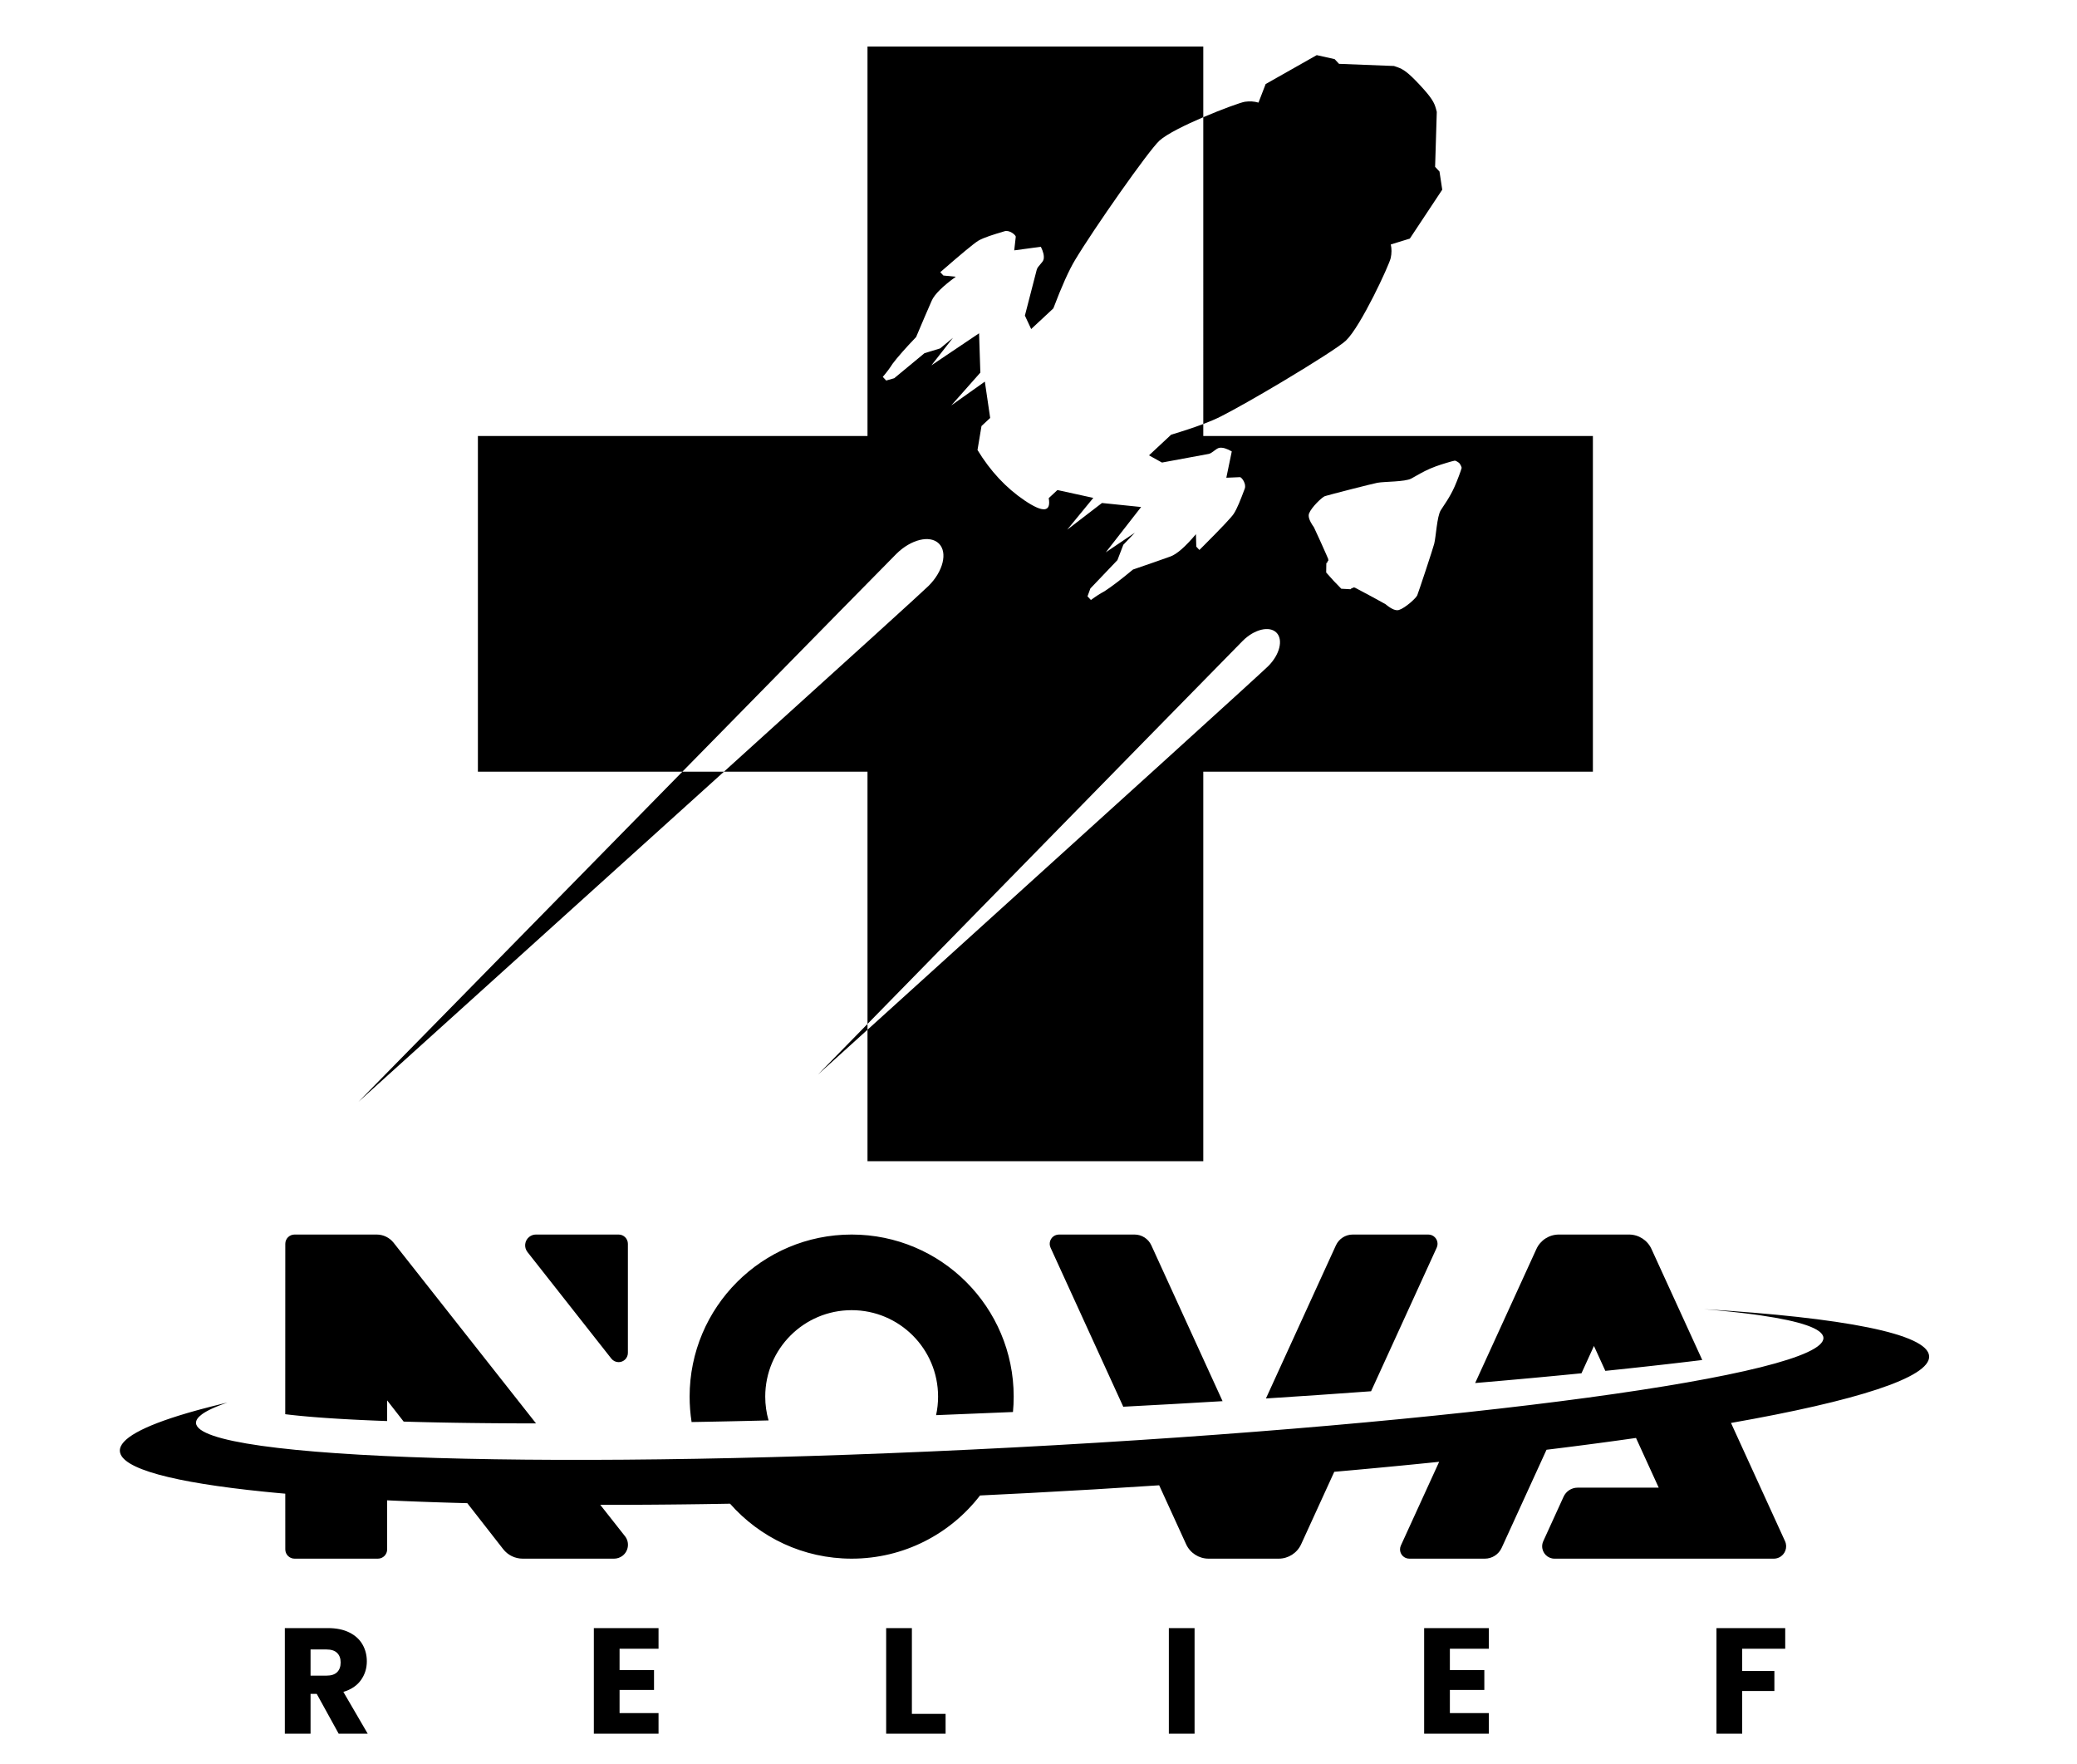 <?xml version="1.0" encoding="UTF-8"?>
<svg width="1161px" height="986px" viewBox="0 0 1161 986" version="1.1" xmlns="http://www.w3.org/2000/svg" xmlns:xlink="http://www.w3.org/1999/xlink">
    <title>nova-relief-logo-black</title>
    <g id="nova-relief-logo-black" stroke="none" stroke-width="1" fill="none" fill-rule="evenodd">
        <path d="M173.595,969 L173.595,946.713 L177.043,946.713 L189.322,969 L205.553,969 L191.929,945.62 C196.246,944.331 199.512,942.144 201.727,939.06 C203.941,935.977 205.049,932.473 205.049,928.548 C205.049,925.072 204.236,921.918 202.61,919.087 C200.984,916.255 198.531,914.027 195.251,912.401 C191.971,910.775 188.004,909.962 183.351,909.962 L183.351,909.962 L159.214,909.962 L159.214,969 L173.595,969 Z M182.51,936.537 L173.595,936.537 L173.595,921.904 L182.51,921.904 C185.145,921.904 187.121,922.549 188.439,923.838 C189.757,925.128 190.415,926.894 190.415,929.137 C190.415,931.491 189.757,933.314 188.439,934.603 C187.121,935.893 185.145,936.537 182.51,936.537 L182.51,936.537 Z M368.11,969 L368.11,957.478 L346.329,957.478 L346.329,944.527 L365.587,944.527 L365.587,933.426 L346.329,933.426 L346.329,921.484 L368.11,921.484 L368.11,909.962 L331.947,909.962 L331.947,969 L368.11,969 Z M528.565,969 L528.565,957.899 L509.727,957.899 L509.727,909.962 L495.346,909.962 L495.346,969 L528.565,969 Z M667.742,969 L667.742,909.962 L653.361,909.962 L653.361,969 L667.742,969 Z M832.234,969 L832.234,957.478 L810.452,957.478 L810.452,944.527 L829.711,944.527 L829.711,933.426 L810.452,933.426 L810.452,921.484 L832.234,921.484 L832.234,909.962 L796.071,909.962 L796.071,969 L832.234,969 Z M973.85,969 L973.85,945.116 L991.847,945.116 L991.847,933.93 L973.85,933.93 L973.85,921.484 L997.903,921.484 L997.903,909.962 L959.469,909.962 L959.469,969 L973.85,969 Z" id="RELIEF" fill="#000000" fill-rule="nonzero"></path>
        <path d="M672.613,26 L672.613,65.501 C662.579,69.791 652.251,74.842 648.122,78.591 C642.109,84.049 611.249,128.098 600.885,145.409 C597.473,151.107 593.443,160.091 588.794,172.362 L588.794,172.362 L576.408,183.908 L572.893,176.395 C576.829,161.299 579.029,152.779 579.492,150.835 C580.019,148.622 582.977,146.88 583.38,144.831 C583.734,143.033 583.212,140.728 581.815,137.917 L581.815,137.917 L566.935,139.929 L567.798,132.263 C567.589,131.176 564.228,128.436 561.561,129.233 C554.898,131.222 550.203,132.673 547.028,134.444 C547.001,134.459 546.972,134.475 546.943,134.492 L546.758,134.603 C544.347,136.091 537.294,141.932 525.598,152.128 L525.598,152.128 L527.334,153.99 L534.273,154.668 C526.857,160.066 522.376,164.514 520.831,168.013 C518.607,173.046 515.692,179.835 512.086,188.38 C506.151,194.574 501.764,199.555 498.924,203.324 C497.48,205.633 495.659,208.072 493.462,210.642 L493.462,210.642 L495.368,212.684 L499.861,211.391 L516.752,197.411 L525.522,194.729 L532.711,188.777 L520.637,204.197 L547.282,186.278 L547.995,208.255 L531.744,226.601 L550.506,213.289 L553.489,233.596 L548.635,238.121 L546.403,251.499 C553.568,263.289 562.339,272.69 572.715,279.703 C583.09,286.715 587.593,286.285 586.222,278.411 L586.222,278.411 L591.076,273.886 L611.134,278.277 L596.54,296.057 L615.982,281.132 L637.865,283.376 L618.124,308.695 L634.355,297.731 L627.913,304.485 L624.625,313.043 L609.495,328.91 L607.891,333.3 L609.796,335.343 C612.514,333.332 615.075,331.686 617.48,330.407 C621.44,327.838 626.717,323.811 633.312,318.326 C642.091,315.325 649.07,312.892 654.248,311.026 C657.847,309.729 662.599,305.571 668.503,298.553 L668.503,298.553 L668.697,305.519 L670.433,307.381 C670.879,306.937 671.317,306.5 671.747,306.07 L673.015,304.802 C682.834,294.968 688.354,289.115 689.577,287.245 C691.566,284.203 693.341,279.622 695.791,273.117 C696.772,270.514 694.272,266.97 693.202,266.687 L693.202,266.687 L685.491,267.012 L688.537,252.316 C685.829,250.726 683.565,250.045 681.746,250.272 C680.759,250.396 679.801,251.102 678.826,251.847 L678.238,252.295 C677.352,252.961 676.445,253.571 675.483,253.73 C673.511,254.056 664.854,255.655 649.514,258.528 L649.514,258.528 L642.262,254.499 L654.648,242.953 C661.675,240.84 667.664,238.849 672.614,236.978 L672.613,65.501 C683.37,60.902 693.789,57.178 695.866,56.873 C698.543,56.481 701.077,56.642 703.467,57.355 L707.471,46.978 L736.028,30.811 L746.037,33.051 L748.489,35.68 L779.195,36.883 C779.844,37.105 780.44,37.301 781.015,37.505 L781.327,37.618 C784.325,38.719 786.898,40.252 793.604,47.44 C800.426,54.753 801.705,57.393 802.596,60.527 L802.686,60.848 C802.7,60.902 802.715,60.956 802.73,61.01 L802.818,61.338 C802.92,61.724 803.023,62.123 803.135,62.545 L802.194,93.247 L804.646,95.876 L806.184,106.013 L788.057,133.36 L777.422,136.63 C777.967,139.062 777.951,141.6 777.372,144.242 C776.505,148.205 760.717,182.345 752.369,190.335 C749.142,193.424 733.741,203.192 717.539,212.877 L715.769,213.933 C703.068,221.493 690.13,228.852 682.391,232.777 C679.778,234.102 676.519,235.502 672.614,236.978 L672.613,243.689 L890.392,243.689 L890.392,431.311 L672.613,431.311 L672.613,649 L484.914,649 L484.918,575.526 C630.206,444.069 704.875,376.323 708.926,372.288 C715.376,365.863 717.422,357.484 713.496,353.574 C709.57,349.663 701.158,351.701 694.708,358.126 C690.674,362.145 620.743,433.536 484.917,572.298 L484.918,575.526 C475.978,583.615 466.772,591.944 457.298,600.515 C466.788,590.819 475.995,581.413 484.917,572.298 L484.914,431.311 L404.671,431.307 C477.719,365.259 515.845,330.642 519.051,327.457 C527.219,319.34 529.81,308.754 524.838,303.813 C519.866,298.872 509.214,301.447 501.046,309.564 C497.667,312.922 457.794,353.504 381.427,431.309 L404.671,431.307 C353.628,477.458 285.536,538.956 200.392,615.8 C274.384,540.384 334.729,478.887 381.427,431.309 L267.135,431.311 L267.135,243.689 L484.914,243.689 L484.914,26 L672.613,26 Z M813.234,257.464 L813.13,257.469 C811.755,257.705 806.05,259.394 802.557,260.665 C798.047,262.306 794.56,264.25 791.787,265.832 L791.08,266.236 C790.273,266.697 789.53,267.119 788.842,267.483 C785.273,269.374 773.748,269.099 769.926,269.834 C768.388,270.129 762.483,271.594 756.356,273.155 L755.412,273.396 L755.412,273.396 L754.468,273.637 C748.024,275.287 741.804,276.92 740.625,277.29 C739.066,277.78 733.115,283.472 731.76,286.918 C731.206,288.328 731.491,290.555 734.462,294.715 C734.599,294.907 736.205,298.413 737.943,302.266 L738.27,302.992 L738.27,302.992 L738.599,303.721 C740.569,308.1 742.496,312.448 742.481,312.536 C742.429,312.834 742.454,313.08 742.558,313.274 L742.558,313.274 L742.07,313.73 L742.047,314.189 L741.392,314.8 L741.313,319.979 C743.221,322.147 745.438,324.594 745.446,324.602 C746.907,326.172 747.735,326.997 749.76,329.056 L749.76,329.056 L754.922,329.337 L755.576,328.726 L756.035,328.735 L756.523,328.279 C756.709,328.396 756.952,328.438 757.252,328.407 C757.264,328.406 757.356,328.448 757.516,328.527 L757.74,328.64 C760.505,330.045 774.067,337.359 774.436,337.665 C778.37,340.925 780.568,341.365 782.01,340.909 C785.536,339.796 791.618,334.245 792.214,332.721 C792.643,331.624 794.528,326.049 796.511,320.063 L796.817,319.14 C796.919,318.831 797.021,318.522 797.123,318.213 L797.429,317.286 C799.41,311.271 801.281,305.471 801.682,303.955 C802.68,300.185 803.211,288.647 805.342,285.211 C807.22,282.184 810.376,278.091 813.087,271.979 C814.596,268.577 816.676,262.992 817.006,261.634 C817.142,261.076 816.197,259.37 815.764,258.902 C815.33,258.434 813.696,257.373 813.13,257.469 Z" id="red-cross-logo-copy" fill="#000000" fill-rule="nonzero"></path>
        <g id="nova-logo-black-outlined" transform="translate(67, 690)" fill="#000000">
            <path d="M885.297,41.706 C963.189,46.426 1010.686,55.445 1011.351,68.004 C1011.968,79.904 970.436,93.039 900.592,105.305 L930.794,171.382 C932.379,174.848 930.854,178.943 927.387,180.527 C926.487,180.939 925.508,181.152 924.518,181.152 L801.938,181.152 C798.127,181.152 795.037,178.062 795.037,174.251 C795.037,173.262 795.25,172.285 795.661,171.385 L807.014,146.515 C808.417,143.442 811.484,141.471 814.862,141.471 L860.187,141.47 L847.492,113.688 L845.428,113.982 L845.428,113.982 L841.269,114.567 L841.269,114.567 L837.069,115.151 L837.069,115.151 L832.827,115.732 L832.827,115.732 L828.546,116.31 L828.546,116.31 L824.224,116.886 L824.224,116.886 L819.862,117.46 C819.132,117.555 818.4,117.65 817.666,117.745 L813.246,118.315 L813.246,118.315 L808.786,118.881 C808.04,118.976 807.292,119.07 806.542,119.164 L802.025,119.726 L802.025,119.726 L797.47,120.286 L797.47,120.286 L772.401,175.104 C770.717,178.789 767.038,181.152 762.986,181.152 L720.76,181.152 C717.901,181.152 715.584,178.835 715.584,175.976 C715.584,175.234 715.744,174.5 716.052,173.824 L737.459,127.016 L731.474,127.628 L731.474,127.628 L725.444,128.235 C724.435,128.335 723.425,128.436 722.412,128.536 L716.315,129.134 C713.255,129.432 710.179,129.728 707.087,130.022 L700.881,130.606 C699.843,130.703 698.803,130.8 697.762,130.896 L691.493,131.472 C690.445,131.567 689.395,131.662 688.343,131.757 L682.012,132.324 C680.954,132.418 679.894,132.512 678.832,132.605 L660.318,173.088 C658.072,178.001 653.167,181.152 647.766,181.152 L608.565,181.152 C603.163,181.152 598.258,178.001 596.012,173.088 L580.956,140.147 C557.237,141.729 532.977,143.175 508.294,144.469 C499.079,144.952 489.92,145.407 480.824,145.836 C464.267,167.315 438.278,181.152 409.058,181.152 C381.979,181.152 357.676,169.269 341.078,150.434 L335.064,150.536 L335.064,150.536 L329.084,150.63 C328.09,150.645 327.098,150.659 326.107,150.674 L320.181,150.754 C318.212,150.779 316.248,150.803 314.291,150.825 L308.437,150.887 C307.465,150.896 306.494,150.906 305.525,150.915 L299.727,150.963 C298.764,150.971 297.803,150.978 296.843,150.984 L291.103,151.019 L291.103,151.019 L285.401,151.046 C283.508,151.053 281.62,151.059 279.74,151.063 L274.118,151.072 L274.118,151.072 L268.537,151.072 L268.537,151.072 L282.345,168.581 C285,171.948 284.423,176.829 281.056,179.484 C279.686,180.565 277.993,181.152 276.249,181.152 L225.155,181.152 C220.903,181.152 216.888,179.192 214.272,175.84 L194.212,150.14 L189.947,150.027 L189.947,150.027 L185.719,149.907 L185.719,149.907 L181.528,149.781 C180.833,149.76 180.139,149.738 179.447,149.716 L175.314,149.581 L175.314,149.581 L169.186,149.366 L169.186,149.366 L165.15,149.215 L165.15,149.215 L161.153,149.057 L161.153,149.057 L157.196,148.894 C156.54,148.866 155.885,148.838 155.233,148.81 L151.336,148.637 C150.69,148.607 150.045,148.578 149.403,148.548 L149.407,175.976 C149.407,178.835 147.089,181.152 144.231,181.152 L97.649,181.152 C94.79,181.152 92.473,178.835 92.473,175.976 L92.461,144.835 C91.306,144.733 90.161,144.63 89.025,144.526 L85.645,144.209 C85.087,144.156 84.531,144.102 83.977,144.048 L80.684,143.721 C30.095,138.592 0.525,130.897 0,121.006 C-0.347,114.258 12.854,107.113 37.086,99.955 L38.972,99.404 C40.243,99.037 41.544,98.67 42.873,98.303 L44.887,97.752 C46.584,97.293 48.325,96.835 50.109,96.376 L52.272,95.826 C52.999,95.643 53.734,95.46 54.476,95.276 L56.721,94.727 L56.721,94.727 L59.007,94.178 C59.392,94.086 59.778,93.995 60.166,93.903 L59.281,94.207 L59.281,94.207 L58.419,94.511 L58.419,94.511 L57.578,94.814 L57.578,94.814 L56.759,95.117 L56.759,95.117 L55.962,95.419 L55.962,95.419 L55.187,95.721 L55.187,95.721 L54.434,96.023 C54.311,96.073 54.188,96.123 54.066,96.174 L53.347,96.474 C53.229,96.525 53.112,96.575 52.996,96.625 L52.31,96.925 C52.197,96.975 52.086,97.025 51.975,97.075 L51.323,97.374 L51.323,97.374 L50.694,97.673 C50.591,97.723 50.489,97.773 50.388,97.822 L49.793,98.12 L49.793,98.12 L49.221,98.418 L49.221,98.418 L48.671,98.715 L48.671,98.715 L48.145,99.012 C48.059,99.061 47.975,99.11 47.891,99.16 L47.399,99.455 C47.239,99.554 47.083,99.652 46.931,99.75 L46.486,100.045 C46.414,100.094 46.342,100.143 46.272,100.192 L45.862,100.485 C43.606,102.147 42.485,103.778 42.568,105.369 C43.653,126.064 248.173,132.169 499.376,119.004 C750.579,105.839 953.34,78.39 952.255,57.694 C951.99,52.628 939.533,48.436 917.184,45.187 L915.299,44.918 C914.663,44.83 914.02,44.741 913.368,44.654 L911.392,44.394 C911.059,44.351 910.724,44.309 910.388,44.266 L908.344,44.013 L908.344,44.013 L906.257,43.764 L906.257,43.764 L904.125,43.52 L904.125,43.52 L901.949,43.28 L901.949,43.28 L899.73,43.044 L899.73,43.044 L897.468,42.813 L897.468,42.813 L895.162,42.586 C894.774,42.549 894.385,42.512 893.993,42.475 L891.624,42.255 L891.624,42.255 L889.212,42.039 L889.212,42.039 L886.758,41.828 L886.758,41.828 L885.297,41.706 Z M143.55,0 C147.248,0 150.743,1.695 153.033,4.599 L232.633,105.563 L226.224,105.55 L226.224,105.55 L221.48,105.532 L221.48,105.532 L213.695,105.489 L213.695,105.489 L206.066,105.429 L206.066,105.429 L200.077,105.367 L200.077,105.367 L195.654,105.314 L195.654,105.314 L189.85,105.233 L189.85,105.233 L186.989,105.188 L186.989,105.188 L182.747,105.116 L182.747,105.116 L177.19,105.009 L177.19,105.009 L171.745,104.891 L171.745,104.891 L167.737,104.794 L167.737,104.794 L165.101,104.727 L165.101,104.727 L161.203,104.62 L161.203,104.62 L158.642,104.545 L158.642,104.545 L149.407,92.694 L149.385,104.241 L145.284,104.089 L145.284,104.089 L142.268,103.969 L142.268,103.969 L138.329,103.801 L138.329,103.801 L135.436,103.67 L135.436,103.67 L132.596,103.534 L132.596,103.534 L129.811,103.394 L129.811,103.394 L126.182,103.199 L126.182,103.199 L123.525,103.047 L123.525,103.047 L120.069,102.837 L120.069,102.837 L117.543,102.675 L117.543,102.675 L115.891,102.563 L115.891,102.563 L113.461,102.392 L113.461,102.392 L111.873,102.276 L111.873,102.276 L108.775,102.036 L108.775,102.036 L106.521,101.851 L106.521,101.851 L105.051,101.725 L105.051,101.725 L103.608,101.596 L103.608,101.596 L101.494,101.4 L101.494,101.4 L100.119,101.266 L100.119,101.266 L98.771,101.13 L98.771,101.13 L97.45,100.992 L97.45,100.992 L95.521,100.781 L95.521,100.781 L94.27,100.637 L94.27,100.637 L92.446,100.418 L92.446,100.418 L92.473,5.176 C92.473,2.317 94.79,0 97.649,0 L143.55,0 Z M409.058,0 C459.081,0 499.634,40.552 499.634,90.576 C499.634,93.483 499.497,96.357 499.229,99.194 C484.797,99.826 470.453,100.412 456.24,100.952 L456.248,100.949 C456.98,97.608 457.365,94.137 457.365,90.576 C457.365,63.897 435.737,42.269 409.058,42.269 C382.378,42.269 360.75,63.897 360.75,90.576 C360.75,95.194 361.398,99.66 362.608,103.89 L355.866,104.052 L355.866,104.052 L349.166,104.206 L349.166,104.206 L342.511,104.352 L342.511,104.352 L335.901,104.49 L335.901,104.49 L329.339,104.619 L329.339,104.619 L322.825,104.74 C321.743,104.759 320.664,104.778 319.586,104.797 C318.861,100.164 318.482,95.414 318.482,90.576 C318.482,40.552 359.034,0 409.058,0 Z M567.17,0 C571.221,0 574.9,2.363 576.584,6.048 L616.39,93.123 C597.93,94.233 579.393,95.272 560.879,96.238 L520.236,7.328 C519.047,4.728 520.192,1.657 522.791,0.469 C523.467,0.16 524.201,0 524.943,0 L567.17,0 Z M731.387,0 C734.246,0 736.563,2.317 736.563,5.176 C736.563,5.918 736.403,6.652 736.094,7.328 L699.407,87.591 C680.037,89.016 660.403,90.36 640.63,91.621 L679.746,6.048 C681.43,2.363 685.109,0 689.16,0 L731.387,0 Z M843.582,0 C848.984,0 853.889,3.151 856.135,8.064 L884.525,70.126 L882.046,70.427 L882.046,70.427 L877.057,71.025 C876.222,71.124 875.385,71.223 874.546,71.322 L869.494,71.913 L869.494,71.913 L864.4,72.499 C863.548,72.597 862.694,72.694 861.838,72.79 L856.684,73.369 L856.684,73.369 L851.492,73.943 C850.623,74.039 849.753,74.134 848.881,74.229 L843.631,74.796 C841.875,74.984 840.113,75.171 838.345,75.358 L833.022,75.915 C832.132,76.007 831.24,76.099 830.347,76.191 L823.982,62.271 L817.015,77.54 L813.613,77.876 L813.613,77.876 L806.77,78.542 C805.626,78.653 804.479,78.763 803.331,78.873 L796.415,79.528 L796.415,79.528 L789.453,80.175 L789.453,80.175 L782.446,80.815 L782.446,80.815 L775.395,81.447 C774.216,81.552 773.035,81.656 771.853,81.76 L764.739,82.38 C762.362,82.586 759.977,82.79 757.586,82.993 L791.829,8.064 C794.074,3.151 798.98,0 804.381,0 L843.582,0 Z M278.801,0 C281.659,0 283.977,2.317 283.977,5.176 L283.977,66.145 C283.977,69.003 281.659,71.321 278.801,71.321 C277.214,71.321 275.715,70.593 274.734,69.346 L227.836,9.774 C225.773,7.153 226.225,3.357 228.846,1.294 C229.91,0.456 231.226,0 232.581,0 L278.801,0 Z" id="nova-logo-outlined"></path>
        </g>
    </g>
</svg>